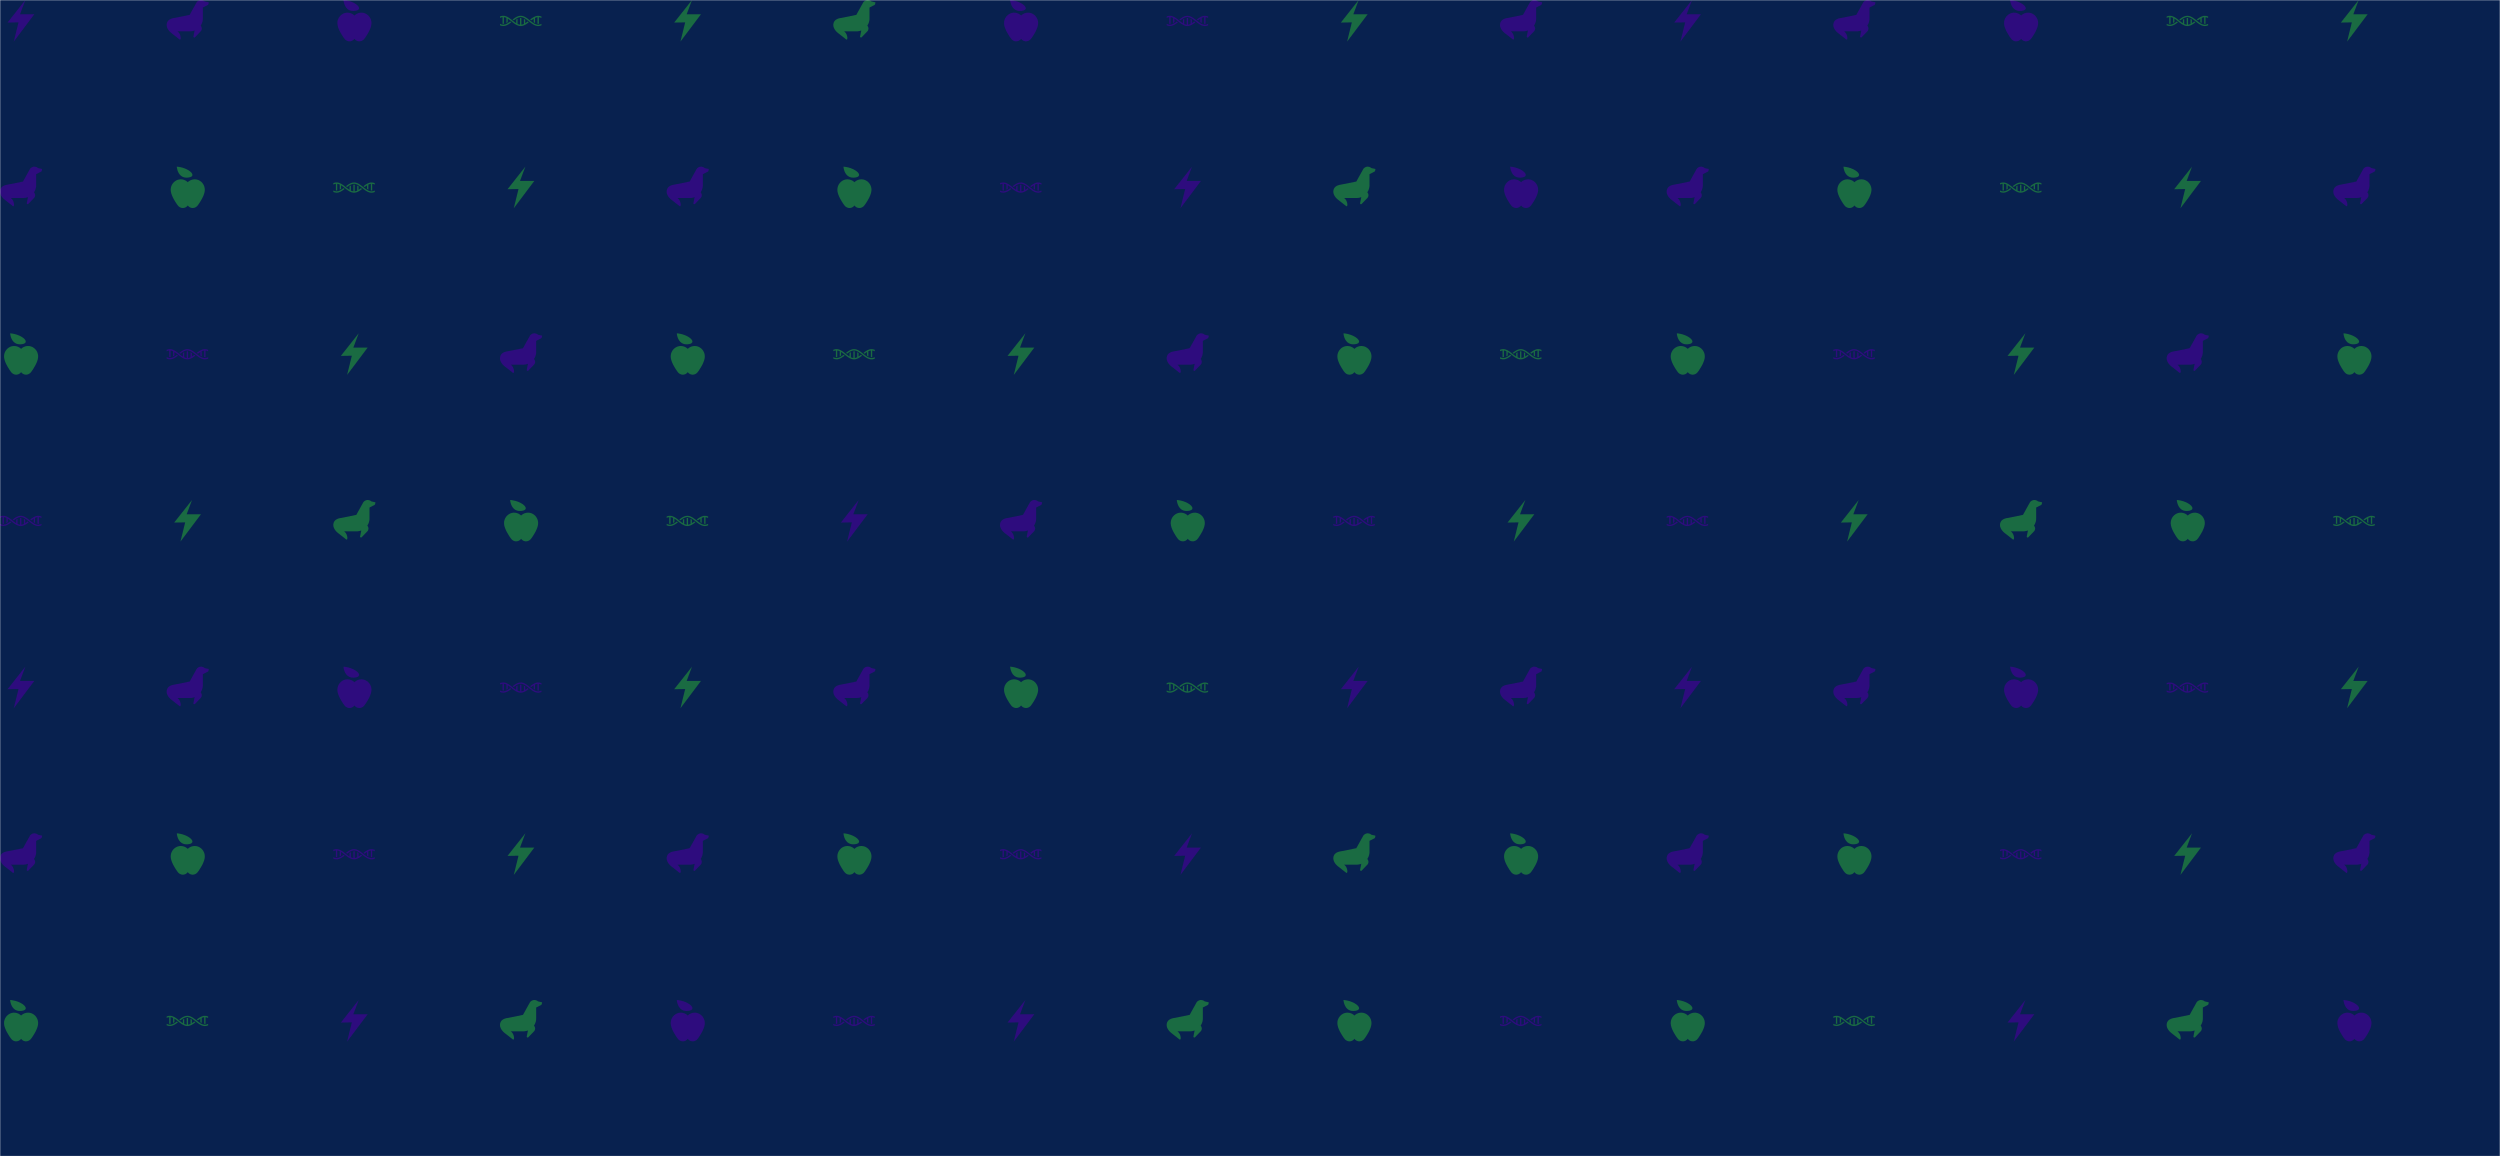 <svg xmlns="http://www.w3.org/2000/svg" version="1.1" xmlns:xlink="http://www.w3.org/1999/xlink" xmlns:svgjs="http://svgjs.com/svgjs" width="1440" height="666" preserveAspectRatio="none" viewBox="0 0 1440 666"><g mask="url(&quot;#SvgjsMask3068&quot;)" fill="none"><rect width="1440" height="666" x="0" y="0" fill="rgba(4, 29, 76, 0.98)"></rect><use xlink:href="#SvgjsG3073" transform="translate(0, 0)" fill="rgba(26, 107, 66, 1)"></use><use xlink:href="#SvgjsG3073" transform="translate(960, 0)" fill="rgba(26, 107, 66, 1)"></use></g><defs><mask id="SvgjsMask3068"><rect width="1440" height="666" fill="#ffffff"></rect></mask><g id="SvgjsG3069"><path d="M13.165 5.485L5.295 15.96l1.814-7.368-4.222 0.071L9.733 0 7.677 5.489l5.488-0.004z" fill-rule="evenodd"></path></g><g id="SvgjsG3070"><path d="M13.891 2.875V7.063c0 1.026-0.306 1.976-0.844 2.77a2.164 2.164 0 0 1 0.298 0.498A1.58 1.58 0 0 1 13.061 12.04L10.92 14.261c-0.036 0.048-0.089 0.093-0.151 0.119a0.351 0.351 0 0 1-0.465-0.182 0.346 0.346 0 0 1-0.018-0.239l0.448-2.265a5.023 5.023 0 0 1-1.815 0.338l-4.809-0.005c1.288 0.879 1.288 2.589 1.283 2.62-0.009 0.12-0.022 0.208-0.057 0.315-0.049 0.138-0.138 0.289-0.342 0.226l-2.924-2.299C0.729 11.929-0.417 10.34 0.147 8.706c0.391-1.115 1.501-1.581 2.584-1.772l6.095-1.226L11.48 0.935c0.325-0.564 1.177-0.972 1.745-0.932 0.573 0.04 0.986 0.195 1.39 0.546l1.314 0.28c0.138 0.009 0.24 0.124 0.231 0.262l-0.146 0.532c-0.049 0.12-0.102 0.208-0.213 0.285l-1.91 0.968z"></path></g><g id="SvgjsG3071"><path d="M3.898 0s0.232 4.58 4.246 4.192S8.597 0.364 3.898 0m4.203 14.894a2.324 2.324 0 0 1-1.902 0.977c-0.64 0-1.267-0.3-1.689-0.721-0.864-0.943-1.985-3.051-1.986-3.052C1.897 10.822 1.56 9.837 1.56 8.839c0-2.126 1.72-3.968 3.848-3.968 1.05 0 1.996 0.42 2.692 1.099a3.835 3.835 0 0 1 2.69-1.099c2.129 0 3.848 1.842 3.849 3.967 0 0.997-0.334 1.983-0.964 3.259 0 0-1.12 2.108-1.984 3.051-0.423 0.422-1.049 0.722-1.689 0.722a2.321 2.321 0 0 1-1.899-0.977" fill-rule="evenodd"></path></g><g id="SvgjsG3072"><path d="M11.986 8.245a46.749 46.749 0 0 1-0.521-0.411c-0.146-0.116-0.293-0.233-0.44-0.348-0.88-0.688-1.797-1.316-2.816-1.407A2.815 2.815 0 0 0 7.954 6.067c-0.086 0-0.171 0.011-0.255 0.018-1.022 0.093-1.942 0.717-2.826 1.408l0.093 0.073c0.108 0.085 0.213 0.168 0.32 0.252C6.165 7.137 7.021 6.576 7.954 6.576c0.93 0 1.784 0.558 2.66 1.236a35.098 35.098 0 0 1 0.535 0.421c0.142 0.113 0.283 0.226 0.426 0.338C12.532 9.32 13.531 10 14.658 10c0.437 0 0.854-0.104 1.257-0.273v-0.557c-0.409 0.197-0.825 0.32-1.257 0.32-0.934 0-1.792-0.563-2.672-1.245z"></path><path d="M11.574 7.496c0.029 0.023 0.059 0.046 0.088 0.07 0.109 0.087 0.216 0.17 0.325 0.256 0.318-0.246 0.635-0.476 0.952-0.67v1.37c0.17 0.111 0.34 0.214 0.51 0.301V6.878c0.315-0.147 0.634-0.248 0.96-0.283v2.537c0.078 0.01 0.157 0.018 0.237 0.018 0.091 0 0.183-0.009 0.273-0.021V6.592c0.34 0.037 0.67 0.144 0.996 0.3V6.336C15.514 6.17 15.099 6.067 14.664 6.067c-1.128 0-2.13 0.68-3.09 1.429z m-7.248 1.08c-0.034-0.027-0.068-0.053-0.102-0.08-0.104-0.083-0.207-0.162-0.31-0.245-0.877 0.678-1.733 1.238-2.665 1.238C0.82 9.49 0.407 9.36 0 9.152v0.562C0.401 9.891 0.815 10 1.249 10c1.124 0 2.122-0.677 3.077-1.423z"></path><path d="M0.989 9.133c0.084 0.011 0.17 0.019 0.254 0.02 0.086 0 0.171-0.008 0.256-0.02V6.592c0.329 0.035 0.65 0.136 0.967 0.285-0.002 0.012-0.007 0.023-0.007 0.036v1.903a5.818 5.818 0 0 0 0.51-0.303V7.152c0.487 0.3 0.971 0.684 1.467 1.08C5.525 9.101 6.652 10 7.948 10c1.123 0 2.121-0.675 3.078-1.42l-0.106-0.084c-0.103-0.082-0.205-0.161-0.306-0.242-0.313 0.242-0.622 0.466-0.934 0.658V7.564A5.816 5.816 0 0 0 9.17 7.261v1.893c0 0.01 0.004 0.019 0.005 0.029-0.316 0.149-0.637 0.252-0.965 0.288V6.937a1.97 1.97 0 0 0-0.267-0.02c-0.082 0-0.163 0.008-0.243 0.017v2.541c-0.33-0.035-0.652-0.136-0.969-0.283 0.002-0.013 0.006-0.024 0.006-0.039V7.248a5.629 5.629 0 0 0-0.51 0.302v1.368c-0.49-0.299-0.976-0.686-1.474-1.083C3.666 6.966 2.539 6.067 1.243 6.067c-0.432 0-0.844 0.096-1.243 0.251v0.55c0.324-0.144 0.652-0.244 0.989-0.278V9.133z"></path></g><g id="SvgjsG3073"><use xlink:href="#SvgjsG3069" transform="translate(0, 0) scale(1.5)" fill="rgba(46, 12, 126, 1)"></use><use xlink:href="#SvgjsG3070" transform="translate(0, 96) scale(1.5)" fill="rgba(46, 12, 126, 1)"></use><use xlink:href="#SvgjsG3071" transform="translate(0, 192) scale(1.5)" fill="rgba(26, 107, 66, 1)"></use><use xlink:href="#SvgjsG3072" transform="translate(0, 288) scale(1.5)" fill="rgba(46, 12, 126, 1)"></use><use xlink:href="#SvgjsG3069" transform="translate(0, 384) scale(1.5)" fill="rgba(46, 12, 126, 1)"></use><use xlink:href="#SvgjsG3070" transform="translate(0, 480) scale(1.5)" fill="rgba(46, 12, 126, 1)"></use><use xlink:href="#SvgjsG3071" transform="translate(0, 576) scale(1.5)" fill="rgba(26, 107, 66, 1)"></use><use xlink:href="#SvgjsG3070" transform="translate(96, 0) scale(1.5)" fill="rgba(46, 12, 126, 1)"></use><use xlink:href="#SvgjsG3071" transform="translate(96, 96) scale(1.5)" fill="rgba(26, 107, 66, 1)"></use><use xlink:href="#SvgjsG3072" transform="translate(96, 192) scale(1.5)" fill="rgba(46, 12, 126, 1)"></use><use xlink:href="#SvgjsG3069" transform="translate(96, 288) scale(1.5)" fill="rgba(26, 107, 66, 1)"></use><use xlink:href="#SvgjsG3070" transform="translate(96, 384) scale(1.5)" fill="rgba(46, 12, 126, 1)"></use><use xlink:href="#SvgjsG3071" transform="translate(96, 480) scale(1.5)" fill="rgba(26, 107, 66, 1)"></use><use xlink:href="#SvgjsG3072" transform="translate(96, 576) scale(1.5)" fill="rgba(26, 107, 66, 1)"></use><use xlink:href="#SvgjsG3071" transform="translate(192, 0) scale(1.5)" fill="rgba(46, 12, 126, 1)"></use><use xlink:href="#SvgjsG3072" transform="translate(192, 96) scale(1.5)" fill="rgba(26, 107, 66, 1)"></use><use xlink:href="#SvgjsG3069" transform="translate(192, 192) scale(1.5)" fill="rgba(26, 107, 66, 1)"></use><use xlink:href="#SvgjsG3070" transform="translate(192, 288) scale(1.5)" fill="rgba(26, 107, 66, 1)"></use><use xlink:href="#SvgjsG3071" transform="translate(192, 384) scale(1.5)" fill="rgba(46, 12, 126, 1)"></use><use xlink:href="#SvgjsG3072" transform="translate(192, 480) scale(1.5)" fill="rgba(46, 12, 126, 1)"></use><use xlink:href="#SvgjsG3069" transform="translate(192, 576) scale(1.5)" fill="rgba(46, 12, 126, 1)"></use><use xlink:href="#SvgjsG3072" transform="translate(288, 0) scale(1.5)" fill="rgba(26, 107, 66, 1)"></use><use xlink:href="#SvgjsG3069" transform="translate(288, 96) scale(1.5)" fill="rgba(26, 107, 66, 1)"></use><use xlink:href="#SvgjsG3070" transform="translate(288, 192) scale(1.5)" fill="rgba(46, 12, 126, 1)"></use><use xlink:href="#SvgjsG3071" transform="translate(288, 288) scale(1.5)" fill="rgba(26, 107, 66, 1)"></use><use xlink:href="#SvgjsG3072" transform="translate(288, 384) scale(1.5)" fill="rgba(46, 12, 126, 1)"></use><use xlink:href="#SvgjsG3069" transform="translate(288, 480) scale(1.5)" fill="rgba(26, 107, 66, 1)"></use><use xlink:href="#SvgjsG3070" transform="translate(288, 576) scale(1.5)" fill="rgba(26, 107, 66, 1)"></use><use xlink:href="#SvgjsG3069" transform="translate(384, 0) scale(1.5)" fill="rgba(26, 107, 66, 1)"></use><use xlink:href="#SvgjsG3070" transform="translate(384, 96) scale(1.5)" fill="rgba(46, 12, 126, 1)"></use><use xlink:href="#SvgjsG3071" transform="translate(384, 192) scale(1.5)" fill="rgba(26, 107, 66, 1)"></use><use xlink:href="#SvgjsG3072" transform="translate(384, 288) scale(1.5)" fill="rgba(26, 107, 66, 1)"></use><use xlink:href="#SvgjsG3069" transform="translate(384, 384) scale(1.5)" fill="rgba(26, 107, 66, 1)"></use><use xlink:href="#SvgjsG3070" transform="translate(384, 480) scale(1.5)" fill="rgba(46, 12, 126, 1)"></use><use xlink:href="#SvgjsG3071" transform="translate(384, 576) scale(1.5)" fill="rgba(46, 12, 126, 1)"></use><use xlink:href="#SvgjsG3070" transform="translate(480, 0) scale(1.5)" fill="rgba(26, 107, 66, 1)"></use><use xlink:href="#SvgjsG3071" transform="translate(480, 96) scale(1.5)" fill="rgba(26, 107, 66, 1)"></use><use xlink:href="#SvgjsG3072" transform="translate(480, 192) scale(1.5)" fill="rgba(26, 107, 66, 1)"></use><use xlink:href="#SvgjsG3069" transform="translate(480, 288) scale(1.5)" fill="rgba(46, 12, 126, 1)"></use><use xlink:href="#SvgjsG3070" transform="translate(480, 384) scale(1.5)" fill="rgba(46, 12, 126, 1)"></use><use xlink:href="#SvgjsG3071" transform="translate(480, 480) scale(1.5)" fill="rgba(26, 107, 66, 1)"></use><use xlink:href="#SvgjsG3072" transform="translate(480, 576) scale(1.5)" fill="rgba(46, 12, 126, 1)"></use><use xlink:href="#SvgjsG3071" transform="translate(576, 0) scale(1.5)" fill="rgba(46, 12, 126, 1)"></use><use xlink:href="#SvgjsG3072" transform="translate(576, 96) scale(1.5)" fill="rgba(46, 12, 126, 1)"></use><use xlink:href="#SvgjsG3069" transform="translate(576, 192) scale(1.5)" fill="rgba(26, 107, 66, 1)"></use><use xlink:href="#SvgjsG3070" transform="translate(576, 288) scale(1.5)" fill="rgba(46, 12, 126, 1)"></use><use xlink:href="#SvgjsG3071" transform="translate(576, 384) scale(1.5)" fill="rgba(26, 107, 66, 1)"></use><use xlink:href="#SvgjsG3072" transform="translate(576, 480) scale(1.5)" fill="rgba(46, 12, 126, 1)"></use><use xlink:href="#SvgjsG3069" transform="translate(576, 576) scale(1.5)" fill="rgba(46, 12, 126, 1)"></use><use xlink:href="#SvgjsG3072" transform="translate(672, 0) scale(1.5)" fill="rgba(46, 12, 126, 1)"></use><use xlink:href="#SvgjsG3069" transform="translate(672, 96) scale(1.5)" fill="rgba(46, 12, 126, 1)"></use><use xlink:href="#SvgjsG3070" transform="translate(672, 192) scale(1.5)" fill="rgba(46, 12, 126, 1)"></use><use xlink:href="#SvgjsG3071" transform="translate(672, 288) scale(1.5)" fill="rgba(26, 107, 66, 1)"></use><use xlink:href="#SvgjsG3072" transform="translate(672, 384) scale(1.5)" fill="rgba(26, 107, 66, 1)"></use><use xlink:href="#SvgjsG3069" transform="translate(672, 480) scale(1.5)" fill="rgba(46, 12, 126, 1)"></use><use xlink:href="#SvgjsG3070" transform="translate(672, 576) scale(1.5)" fill="rgba(26, 107, 66, 1)"></use><use xlink:href="#SvgjsG3069" transform="translate(768, 0) scale(1.5)" fill="rgba(26, 107, 66, 1)"></use><use xlink:href="#SvgjsG3070" transform="translate(768, 96) scale(1.5)" fill="rgba(26, 107, 66, 1)"></use><use xlink:href="#SvgjsG3071" transform="translate(768, 192) scale(1.5)" fill="rgba(26, 107, 66, 1)"></use><use xlink:href="#SvgjsG3072" transform="translate(768, 288) scale(1.5)" fill="rgba(46, 12, 126, 1)"></use><use xlink:href="#SvgjsG3069" transform="translate(768, 384) scale(1.5)" fill="rgba(46, 12, 126, 1)"></use><use xlink:href="#SvgjsG3070" transform="translate(768, 480) scale(1.5)" fill="rgba(26, 107, 66, 1)"></use><use xlink:href="#SvgjsG3071" transform="translate(768, 576) scale(1.5)" fill="rgba(26, 107, 66, 1)"></use><use xlink:href="#SvgjsG3070" transform="translate(864, 0) scale(1.5)" fill="rgba(46, 12, 126, 1)"></use><use xlink:href="#SvgjsG3071" transform="translate(864, 96) scale(1.5)" fill="rgba(46, 12, 126, 1)"></use><use xlink:href="#SvgjsG3072" transform="translate(864, 192) scale(1.5)" fill="rgba(26, 107, 66, 1)"></use><use xlink:href="#SvgjsG3069" transform="translate(864, 288) scale(1.5)" fill="rgba(26, 107, 66, 1)"></use><use xlink:href="#SvgjsG3070" transform="translate(864, 384) scale(1.5)" fill="rgba(46, 12, 126, 1)"></use><use xlink:href="#SvgjsG3071" transform="translate(864, 480) scale(1.5)" fill="rgba(26, 107, 66, 1)"></use><use xlink:href="#SvgjsG3072" transform="translate(864, 576) scale(1.5)" fill="rgba(46, 12, 126, 1)"></use></g></defs></svg>